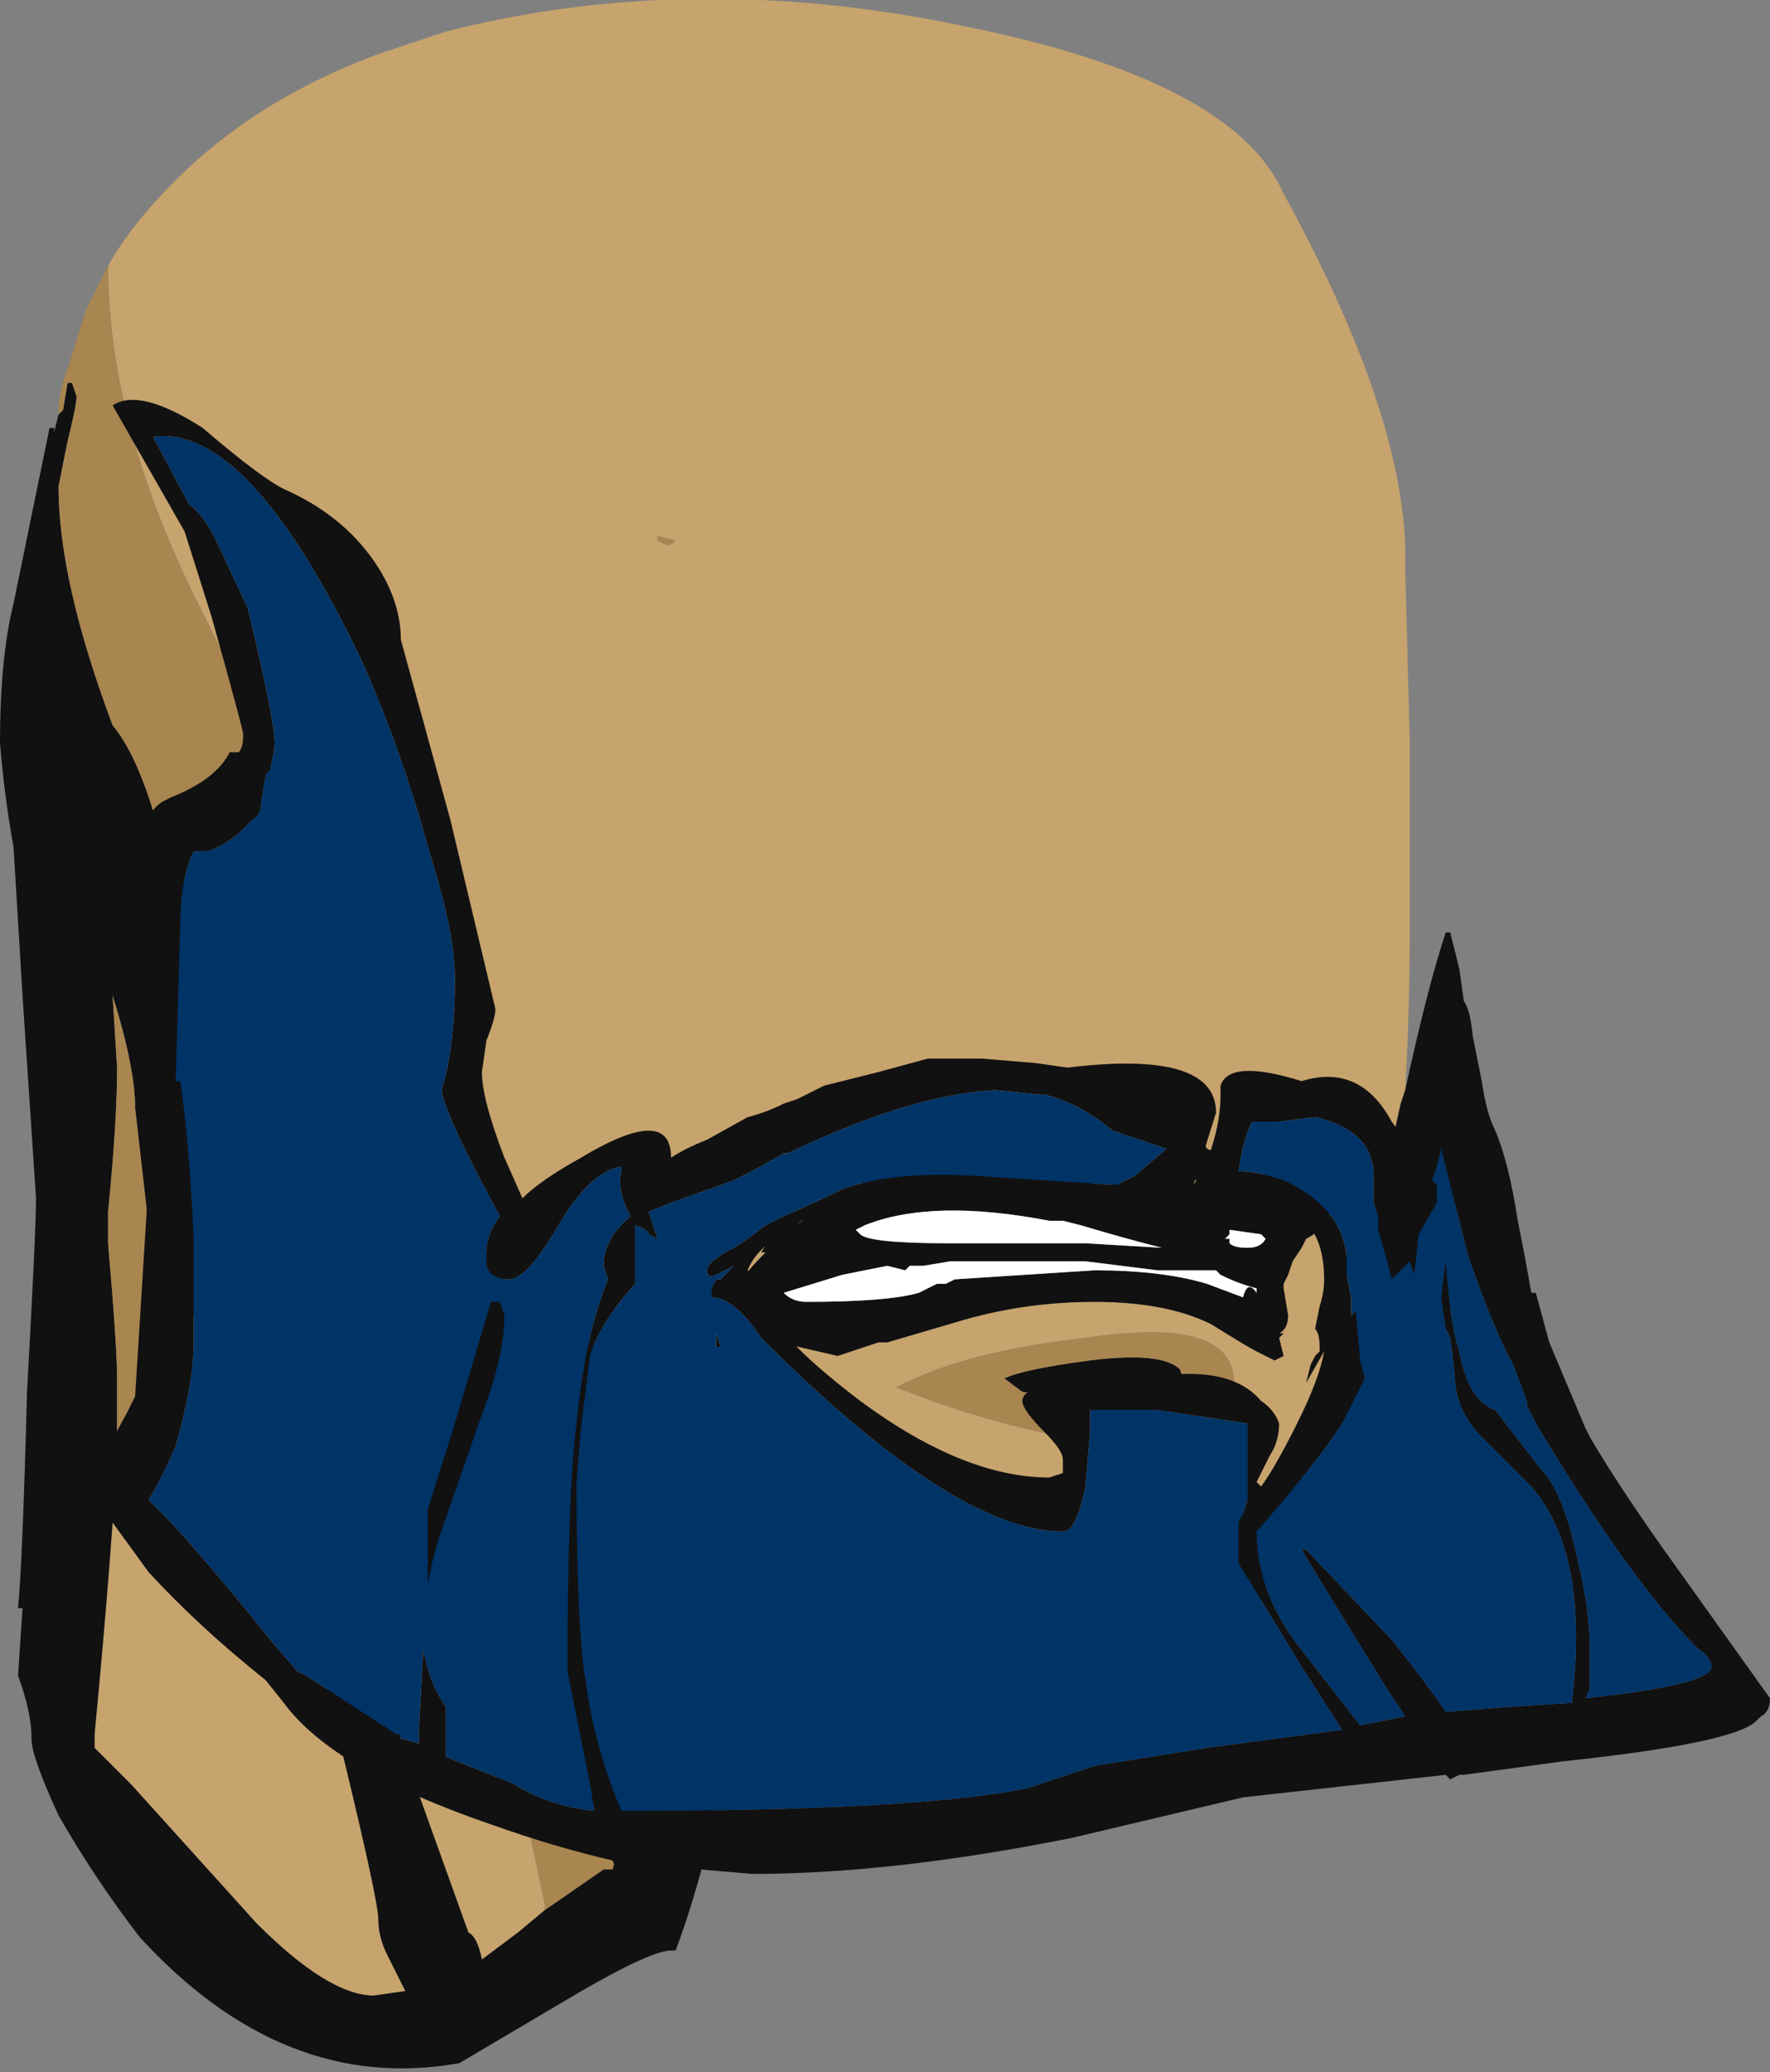 <?xml version="1.0" encoding="UTF-8" standalone="no"?>
<svg xmlns:ffdec="https://www.free-decompiler.com/flash" xmlns:xlink="http://www.w3.org/1999/xlink" ffdec:objectType="frame" height="161.0px" width="137.55px" xmlns="http://www.w3.org/2000/svg">
  <rect width="100%" height="100%" fill="#808080" stroke="none"/>
  <g transform="matrix(1.0, 0.0, 0.0, 1.0, 53.55, 53.9)">
    <use ffdec:characterId="63" height="23.0" transform="matrix(7.0, 0.0, 0.0, 7.0, -53.55, -53.9)" width="19.65" xlink:href="#shape0"/>
  </g>
  <defs>
    <g id="shape0" transform="matrix(1.0, 0.0, 0.0, 1.0, 7.65, 7.7)">
      <path d="M-6.45 -4.75 Q-6.2 -5.2 -5.7 -5.7 -4.8 -6.6 -3.45 -7.1 L-2.7 -7.35 Q0.05 -8.05 3.1 -7.4 6.05 -6.8 6.6 -5.55 8.0 -3.0 7.95 -1.4 L8.0 0.5 8.0 2.65 Q8.0 3.55 7.95 4.4 L7.9 4.55 7.3 7.25 6.15 10.65 2.05 9.05 -0.05 7.95 -2.7 6.05 -4.9 0.1 -5.5 -1.1 Q-6.45 -3.05 -6.45 -4.75 M-5.75 1.75 L-5.7 2.0 -5.75 1.75 M-0.35 -1.7 L-0.25 -1.65 Q-0.2 -1.65 -0.15 -1.7 L-0.35 -1.75 -0.35 -1.7 M-1.4 -1.45 L-1.4 -1.45 M-6.35 8.35 L-4.45 9.25 -3.85 11.75 Q-3.45 13.4 -3.45 13.6 -3.45 13.8 -3.35 14.0 L-3.15 14.4 -3.5 14.45 Q-4.0 14.45 -4.8 13.65 L-6.2 12.1 -6.6 11.7 -6.6 11.55 Q-6.4 9.45 -6.35 8.35 M-3.95 9.6 L-1.8 12.5 -1.6 13.45 -1.6 13.5 -1.9 13.75 -2.3 14.05 Q-2.35 13.8 -2.45 13.75 L-3.15 11.8 -3.95 9.6 M6.75 4.8 L6.3 5.45 5.5 5.7 3.95 5.3 2.05 5.35 1.1 5.95 1.05 6.0 0.9 6.05 0.8 6.2 0.85 6.2 Q0.5 6.55 0.5 6.7 L1.0 7.2 1.65 7.35 2.1 7.2 2.2 7.2 3.05 6.95 Q3.75 6.75 4.5 6.75 5.3 6.75 5.8 7.0 6.2 7.25 6.3 7.3 L6.5 7.4 6.6 7.35 6.55 7.15 6.6 7.1 6.55 7.1 Q6.65 7.05 6.65 6.9 L6.6 6.6 6.6 6.55 6.65 6.45 6.7 6.3 6.8 6.15 6.85 6.05 Q7.15 5.9 7.15 5.55 L6.75 4.8 M5.85 5.35 L6.05 5.2 5.75 5.05 5.55 4.75 5.35 5.1 Q5.45 5.4 5.6 5.4 5.8 5.4 5.85 5.35 M4.4 7.15 Q3.05 7.3 2.3 7.7 3.95 8.35 5.25 8.35 L6.05 7.65 Q6.05 6.9 4.4 7.15" fill="#c7a36d" fill-rule="evenodd" stroke="none"/>
      <path d="M7.95 4.4 Q8.2 3.25 8.4 2.65 L8.45 2.65 8.55 3.05 8.6 3.4 8.45 7.0 3.65 11.35 0.65 10.75 Q0.25 12.9 -0.15 13.95 L-0.2 13.95 Q-0.45 13.95 -1.45 14.55 L-2.55 15.2 Q-4.5 15.55 -6.1 13.8 -6.6 13.15 -7.0 12.45 -7.3 11.8 -7.3 11.6 -7.3 11.3 -7.45 10.9 L-7.4 10.15 -7.45 10.15 Q-7.4 9.65 -7.35 7.75 -7.25 5.95 -7.25 5.6 L-7.4 3.35 -7.5 1.7 Q-7.6 1.15 -7.65 0.55 -7.65 -0.4 -7.5 -1.0 L-7.1 -2.95 -7.05 -2.95 -7.05 -2.9 -7.0 -3.1 -6.95 -3.15 -6.9 -3.45 -6.85 -3.45 -6.8 -3.3 Q-6.8 -3.2 -6.9 -2.8 L-7.0 -2.3 Q-7.0 -1.25 -6.4 0.35 -6.15 0.65 -5.95 1.3 L-5.75 1.75 -5.7 2.0 1.75 9.9 6.15 10.65 7.3 7.25 7.9 4.55 7.95 4.4 M-0.05 7.95 L2.05 9.05 -0.05 7.95 M-1.4 -1.45 L-1.4 -1.45 M-1.6 13.5 L-0.95 13.05 -0.85 13.05 -0.75 12.7 -5.95 6.35 -6.15 4.6 Q-6.15 4.15 -6.4 3.35 L-6.4 3.35 -6.35 4.15 Q-6.35 4.75 -6.45 5.75 L-6.45 6.1 Q-6.35 7.25 -6.35 7.6 L-6.35 8.35 Q-6.4 9.45 -6.6 11.55 L-6.6 11.7 -6.2 12.1 -4.8 13.65 Q-4.0 14.45 -3.5 14.45 L-3.15 14.4 -3.35 14.0 Q-3.45 13.8 -3.45 13.6 -3.45 13.4 -3.85 11.75 L-4.45 9.25 -3.95 9.6 -3.15 11.8 -2.45 13.75 Q-2.35 13.8 -2.3 14.05 L-1.9 13.75 -1.6 13.5 M6.75 4.8 L7.15 5.55 Q7.15 5.9 6.85 6.05 L6.8 6.15 6.7 6.3 6.65 6.45 6.6 6.55 6.6 6.6 6.65 6.9 Q6.65 7.05 6.55 7.1 L6.6 7.1 6.55 7.15 6.6 7.35 6.5 7.4 6.3 7.3 Q6.2 7.25 5.8 7.0 5.3 6.75 4.5 6.75 3.75 6.75 3.05 6.95 L2.2 7.2 2.1 7.2 1.65 7.35 1.0 7.2 0.5 6.7 Q0.5 6.55 0.85 6.2 L0.8 6.2 0.9 6.05 1.05 6.0 1.1 5.95 2.05 5.35 3.95 5.3 5.5 5.7 6.3 5.45 6.75 4.8 M6.0 6.1 Q6.05 6.15 6.2 6.15 6.35 6.15 6.4 6.05 L6.35 6.0 6.0 5.95 6.0 6.0 5.95 6.05 6.0 6.05 6.0 6.1 M5.9 6.45 L5.85 6.4 5.2 6.4 4.4 6.3 2.9 6.3 2.6 6.35 2.45 6.35 2.4 6.4 2.2 6.35 1.7 6.45 1.05 6.65 Q1.15 6.75 1.3 6.75 2.2 6.75 2.55 6.65 L2.75 6.55 2.85 6.55 2.95 6.5 4.5 6.4 Q5.25 6.4 5.75 6.55 L6.15 6.7 Q6.2 6.5 6.3 6.65 L6.3 6.6 Q6.1 6.55 5.9 6.45 M5.85 5.35 Q5.8 5.4 5.6 5.4 5.45 5.4 5.35 5.1 L5.55 4.75 5.75 5.05 6.05 5.2 5.85 5.35 M1.9 6.0 Q2.0 6.1 2.9 6.1 L4.4 6.1 5.25 6.15 Q4.85 6.05 4.35 5.9 L4.15 5.85 4.0 5.85 Q2.7 5.6 1.95 5.9 L1.85 5.95 1.9 6.0 M1.65 6.1 L1.65 6.1 M5.45 7.5 L5.5 7.65 4.4 7.8 3.7 7.75 3.5 7.6 Q3.7 7.5 4.45 7.4 5.25 7.3 5.45 7.5" fill="#111111" fill-rule="evenodd" stroke="none"/>
      <path d="M-7.0 -3.1 Q-7.0 -3.35 -6.9 -3.6 L-6.7 -4.25 -6.45 -4.75 Q-6.45 -3.05 -5.5 -1.1 L-4.9 0.1 -2.7 6.05 -0.05 7.95 2.05 9.05 6.15 10.65 1.75 9.9 -5.7 2.0 -5.75 1.75 -5.95 1.3 Q-6.15 0.65 -6.4 0.35 -7.0 -1.25 -7.0 -2.3 L-6.9 -2.8 Q-6.8 -3.2 -6.8 -3.3 L-6.85 -3.45 -6.9 -3.45 -6.95 -3.15 -7.0 -3.1 M-0.35 -1.7 L-0.35 -1.75 -0.15 -1.7 Q-0.2 -1.65 -0.25 -1.65 L-0.35 -1.7 M-6.35 8.35 L-6.35 7.6 Q-6.35 7.25 -6.45 6.1 L-6.45 5.75 Q-6.35 4.75 -6.35 4.15 L-6.4 3.35 -6.4 3.35 Q-6.15 4.15 -6.15 4.6 L-5.95 6.35 -0.75 12.7 -0.85 13.05 -0.95 13.05 -1.6 13.5 -1.6 13.45 -1.8 12.5 -3.95 9.6 -4.45 9.25 -6.35 8.35 M5.45 7.5 Q5.25 7.3 4.45 7.4 3.7 7.5 3.5 7.6 L3.7 7.75 4.4 7.8 5.5 7.65 5.45 7.5 M4.4 7.15 Q6.05 6.9 6.05 7.65 L5.25 8.35 Q3.95 8.35 2.3 7.7 3.05 7.3 4.4 7.15" fill="#a9854f" fill-rule="evenodd" stroke="none"/>
      <path d="M6.0 6.1 L6.0 6.05 5.95 6.05 6.0 6.0 6.0 5.95 6.35 6.0 6.4 6.05 Q6.35 6.15 6.2 6.15 6.05 6.15 6.0 6.1 M5.9 6.45 Q6.1 6.55 6.3 6.6 L6.3 6.65 Q6.2 6.5 6.15 6.7 L5.75 6.55 Q5.25 6.4 4.5 6.4 L2.95 6.5 2.85 6.55 2.75 6.55 2.55 6.65 Q2.2 6.75 1.3 6.75 1.15 6.75 1.05 6.65 L1.7 6.45 2.2 6.35 2.4 6.4 2.45 6.35 2.6 6.35 2.9 6.3 4.4 6.3 5.2 6.4 5.85 6.4 5.9 6.45 M1.65 6.1 L1.65 6.1 M1.9 6.0 L1.85 5.95 1.95 5.9 Q2.7 5.6 4.0 5.85 L4.15 5.85 4.35 5.9 Q4.85 6.05 5.25 6.15 L4.4 6.1 2.9 6.1 Q2.0 6.1 1.9 6.0" fill="#ffffff" fill-rule="evenodd" stroke="none"/>
      <path d="M-4.9 -0.95 Q-4.6 0.3 -4.6 0.55 -4.6 0.6 -4.65 0.85 L-4.7 0.9 -4.75 1.2 Q-4.75 1.35 -4.85 1.4 L-5.0 1.55 Q-5.25 1.75 -5.4 1.75 L-5.5 1.75 Q-5.65 2.05 -5.65 2.6 L-5.7 4.3 -5.65 4.3 Q-5.55 4.95 -5.5 6.05 L-5.5 7.2 Q-5.5 7.65 -5.7 8.35 -5.85 8.7 -6.0 8.95 L-5.75 9.2 Q-5.25 9.75 -4.65 10.5 L-4.35 10.85 -4.25 10.9 -3.25 11.55 -3.2 11.55 -3.2 11.6 -3.0 11.65 -3.0 11.5 -2.95 10.6 Q-2.9 10.95 -2.7 11.25 L-2.7 11.8 -1.95 12.1 Q-1.55 12.35 -1.05 12.4 L-1.1 12.1 -1.35 10.85 Q-1.35 8.9 -1.25 8.1 -1.15 7.1 -0.9 6.5 L-0.95 6.35 Q-0.95 6.05 -0.65 5.8 L-0.7 5.7 Q-0.8 5.45 -0.75 5.3 L-0.75 5.25 Q-1.1 5.3 -1.45 5.9 -1.8 6.5 -2.0 6.5 -2.2 6.5 -2.25 6.35 L-2.25 6.2 Q-2.25 6.0 -2.1 5.8 -2.7 4.7 -2.75 4.4 -2.6 3.95 -2.6 3.15 -2.6 2.65 -2.9 1.7 -3.2 0.6 -3.65 -0.4 -4.9 -3.0 -5.95 -2.85 L-5.55 -2.1 Q-5.4 -2.0 -5.25 -1.7 L-4.9 -0.95 M-4.45 -2.25 Q-3.8 -1.95 -3.45 -1.4 -3.2 -1.0 -3.2 -0.6 L-2.65 1.4 -2.15 3.5 Q-2.15 3.6 -2.25 3.85 L-2.3 4.2 Q-2.3 4.5 -2.05 5.15 L-1.85 5.6 Q-1.65 5.4 -1.2 5.15 -0.2 4.55 -0.2 5.15 -0.05 5.05 0.2 4.95 L0.65 4.7 Q0.85 4.65 1.05 4.55 L1.2 4.5 1.5 4.35 2.1 4.2 2.65 4.05 3.25 4.05 3.85 4.1 4.2 4.15 Q5.85 3.95 5.85 4.65 L5.6 5.45 5.7 5.3 Q5.9 4.85 5.9 4.45 5.9 4.4 5.9 4.35 6.0 4.05 6.8 4.3 7.45 4.1 7.8 4.75 L7.95 4.95 8.0 5.0 8.0 5.05 8.05 4.85 Q8.3 4.05 8.4 3.9 8.4 3.5 8.5 3.4 8.65 3.3 8.7 3.8 L8.8 4.3 Q8.85 4.65 8.95 4.85 9.1 5.2 9.2 5.85 9.3 6.35 9.35 6.65 L9.4 6.65 9.55 7.2 9.95 8.15 10.0 8.25 Q10.35 8.85 11.0 9.75 L12.0 11.15 Q12.0 11.3 11.9 11.35 L11.85 11.4 Q11.6 11.65 9.7 11.85 L8.6 12.0 8.55 12.0 8.45 12.05 8.4 12.0 6.15 12.25 4.25 12.7 Q2.25 13.1 0.7 13.1 L-0.45 13.0 -0.35 13.15 -0.4 13.25 -0.55 13.3 Q-0.7 13.3 -0.85 12.95 -1.5 12.8 -2.2 12.55 -3.95 11.95 -4.5 11.2 L-4.7 10.95 Q-5.45 10.35 -6.0 9.75 L-6.4 9.2 -6.45 9.1 -6.7 8.8 Q-6.7 8.5 -6.5 8.55 -6.45 8.35 -6.25 8.0 L-6.15 7.8 -5.95 4.6 -6.15 2.05 Q-6.15 1.75 -6.0 1.55 L-6.0 1.45 Q-6.0 1.3 -5.85 1.2 L-5.75 1.15 Q-5.25 0.95 -5.1 0.65 L-5.0 0.65 Q-4.95 0.6 -4.95 0.45 -4.95 0.4 -5.3 -0.85 L-5.6 -1.8 -6.4 -3.2 Q-6.1 -3.4 -5.4 -2.95 -4.7 -2.35 -4.45 -2.25 M-2.05 6.9 Q-2.05 7.35 -2.3 8.0 L-2.7 9.15 Q-2.85 9.55 -2.9 9.9 L-2.9 9.05 -2.6 8.1 -2.2 6.75 -2.1 6.75 -2.05 6.9 M-0.6 5.9 L-0.6 6.55 Q-1.0 7.0 -1.1 7.35 L-1.2 8.15 -1.25 8.75 Q-1.25 10.35 -1.15 10.95 -1.05 11.7 -0.75 12.4 2.5 12.4 3.75 12.15 L4.5 11.9 5.75 11.7 7.25 11.5 6.8 10.8 6.1 9.65 6.1 9.2 6.15 9.1 6.2 8.95 6.2 8.1 5.2 7.95 4.45 7.95 4.45 8.2 4.4 8.8 Q4.3 9.3 4.15 9.3 2.95 9.3 0.8 7.15 0.5 6.7 0.25 6.7 L0.25 6.6 0.3 6.5 0.35 6.5 0.5 6.35 0.3 6.45 Q0.2 6.5 0.2 6.4 0.2 6.3 0.5 6.15 L0.65 6.05 0.85 5.9 1.05 5.8 Q1.5 5.6 1.7 5.5 2.25 5.3 3.15 5.35 L4.7 5.45 4.75 5.45 4.95 5.35 5.3 5.05 4.7 4.85 Q4.35 4.55 3.95 4.45 L3.9 4.45 3.4 4.4 Q2.45 4.45 1.1 5.1 L1.05 5.1 Q0.8 5.25 0.5 5.4 L-0.2 5.65 -0.45 5.75 -0.35 6.05 -0.45 6.0 Q-0.45 5.95 -0.6 5.9 M8.35 5.05 L8.3 5.25 8.25 5.4 8.3 5.45 8.3 5.65 8.1 6.0 8.05 6.45 8.0 6.3 7.8 6.5 7.75 6.3 7.65 5.95 7.65 5.8 7.6 5.65 7.6 5.35 Q7.6 4.85 6.95 4.7 L6.55 4.75 6.25 4.75 Q6.15 4.95 6.1 5.3 6.3 5.3 6.6 5.4 7.25 5.7 7.3 6.25 L7.3 6.45 7.35 6.7 7.35 6.9 7.4 6.85 7.45 7.4 7.5 7.6 7.25 8.1 Q7.0 8.5 6.3 9.3 6.3 9.95 6.75 10.55 L7.45 11.45 7.95 11.35 7.75 11.05 Q7.1 10.0 6.8 9.5 L6.85 9.5 7.8 10.5 Q8.2 11.0 8.4 11.3 L9.05 11.25 9.8 11.2 Q10.0 9.55 9.35 8.8 L8.8 8.25 Q8.5 7.95 8.5 7.55 L8.45 7.15 8.4 7.05 8.35 6.7 8.4 6.3 Q8.45 7.0 8.55 7.3 8.65 7.85 8.95 7.95 L9.45 8.6 Q9.7 8.85 9.85 9.55 10.0 10.15 10.0 10.6 L10.0 11.05 9.95 11.15 Q11.35 11.0 11.35 10.8 11.35 10.7 11.2 10.6 10.45 9.85 9.4 8.1 L9.3 7.9 9.3 7.85 9.15 7.45 Q8.95 7.1 8.65 6.25 L8.35 5.05 M5.85 5.65 L5.5 5.75 5.45 5.7 5.45 5.75 Q5.25 5.8 5.1 5.9 L5.05 5.9 4.6 5.7 Q3.5 5.25 2.9 5.45 1.9 5.6 1.25 5.85 L1.05 6.0 Q0.75 6.15 0.65 6.4 L0.85 6.6 0.8 6.65 0.85 6.65 0.85 6.7 Q0.85 7.05 1.9 7.85 3.05 8.7 4.0 8.7 L4.15 8.65 4.15 8.5 Q4.15 8.4 3.95 8.2 3.7 7.95 3.7 7.85 3.7 7.55 5.55 7.55 6.1 7.55 6.35 7.85 6.5 7.95 6.55 8.1 6.55 8.3 6.45 8.45 L6.3 8.75 6.35 8.8 Q6.5 8.6 6.75 8.1 7.0 7.6 7.05 7.3 L6.85 7.65 6.9 7.45 6.95 7.35 7.0 7.3 7.0 7.25 Q7.0 7.1 6.95 7.05 L7.0 6.8 Q7.05 6.65 7.05 6.5 7.05 5.5 5.9 5.65 L5.85 5.65 M7.7 8.65 L7.7 8.65 M0.3 7.1 L0.35 7.25 0.3 7.25 0.3 7.1" fill="#111111" fill-rule="evenodd" stroke="none"/>
      <path d="M-4.9 -0.95 L-5.25 -1.7 Q-5.4 -2.0 -5.55 -2.1 L-5.95 -2.85 Q-4.9 -3.0 -3.65 -0.4 -3.2 0.6 -2.9 1.7 -2.6 2.65 -2.6 3.15 -2.6 3.95 -2.75 4.4 -2.7 4.7 -2.1 5.8 -2.25 6.0 -2.25 6.2 L-2.25 6.35 Q-2.2 6.5 -2.0 6.5 -1.8 6.5 -1.45 5.9 -1.1 5.3 -0.75 5.25 L-0.75 5.3 Q-0.8 5.45 -0.7 5.7 L-0.65 5.8 Q-0.95 6.05 -0.95 6.35 L-0.9 6.5 Q-1.15 7.1 -1.25 8.1 -1.35 8.9 -1.35 10.85 L-1.1 12.1 -1.05 12.4 Q-1.55 12.35 -1.95 12.1 L-2.7 11.8 -2.7 11.25 Q-2.9 10.95 -2.95 10.6 L-3.0 11.5 -3.0 11.65 -3.2 11.6 -3.2 11.55 -3.25 11.55 -4.25 10.9 -4.35 10.85 -4.65 10.5 Q-5.25 9.75 -5.75 9.2 L-6.0 8.95 Q-5.85 8.7 -5.7 8.35 -5.5 7.65 -5.5 7.2 L-5.5 6.05 Q-5.55 4.95 -5.65 4.3 L-5.7 4.3 -5.65 2.6 Q-5.65 2.05 -5.5 1.75 L-5.4 1.75 Q-5.25 1.75 -5.0 1.55 L-4.85 1.4 Q-4.75 1.35 -4.75 1.2 L-4.7 0.9 -4.65 0.85 Q-4.6 0.6 -4.6 0.55 -4.6 0.3 -4.9 -0.95 M-0.6 5.9 Q-0.45 5.95 -0.45 6.0 L-0.35 6.05 -0.45 5.75 -0.2 5.65 0.5 5.4 Q0.8 5.25 1.05 5.1 L1.1 5.1 Q2.45 4.45 3.4 4.4 L3.9 4.45 3.95 4.45 Q4.35 4.55 4.7 4.85 L5.3 5.05 4.95 5.35 4.75 5.45 4.7 5.45 3.15 5.35 Q2.25 5.3 1.7 5.5 1.5 5.6 1.05 5.8 L0.85 5.9 0.65 6.05 0.5 6.15 Q0.2 6.3 0.2 6.4 0.2 6.5 0.3 6.45 L0.5 6.35 0.35 6.5 0.3 6.5 0.25 6.6 0.25 6.7 Q0.5 6.7 0.8 7.15 2.95 9.3 4.15 9.3 4.3 9.3 4.4 8.8 L4.45 8.2 4.45 7.95 5.2 7.95 6.2 8.1 6.2 8.95 6.15 9.1 6.1 9.2 6.1 9.65 6.8 10.8 7.25 11.5 5.75 11.7 4.5 11.9 3.75 12.15 Q2.5 12.4 -0.75 12.4 -1.05 11.7 -1.15 10.95 -1.25 10.35 -1.25 8.75 L-1.2 8.15 -1.1 7.35 Q-1.0 7.0 -0.6 6.55 L-0.6 5.9 M-2.05 6.9 L-2.1 6.75 -2.2 6.75 -2.6 8.1 -2.9 9.05 -2.9 9.9 Q-2.85 9.55 -2.7 9.15 L-2.3 8.0 Q-2.05 7.35 -2.05 6.9 M8.35 5.05 L8.65 6.25 Q8.95 7.1 9.15 7.45 L9.3 7.85 9.3 7.9 9.4 8.1 Q10.45 9.85 11.2 10.6 11.35 10.7 11.35 10.8 11.35 11.0 9.95 11.15 L10.0 11.05 10.0 10.6 Q10.0 10.15 9.85 9.55 9.7 8.85 9.45 8.6 L8.95 7.95 Q8.65 7.85 8.55 7.3 8.45 7.0 8.4 6.3 L8.35 6.7 8.4 7.05 8.45 7.15 8.5 7.55 Q8.5 7.95 8.8 8.25 L9.35 8.8 Q10.0 9.55 9.8 11.2 L9.05 11.25 8.4 11.3 Q8.2 11.0 7.8 10.5 L6.85 9.5 6.8 9.5 Q7.1 10.0 7.75 11.05 L7.95 11.35 7.45 11.45 6.75 10.55 Q6.3 9.95 6.3 9.3 7.0 8.5 7.25 8.1 L7.5 7.6 7.45 7.4 7.4 6.85 7.35 6.9 7.35 6.7 7.3 6.45 7.3 6.25 Q7.25 5.7 6.6 5.4 6.3 5.3 6.1 5.3 6.15 4.95 6.25 4.75 L6.55 4.75 6.95 4.7 Q7.6 4.85 7.6 5.35 L7.6 5.65 7.65 5.8 7.65 5.95 7.75 6.3 7.8 6.5 8.0 6.3 8.05 6.45 8.1 6.0 8.3 5.65 8.3 5.45 8.25 5.4 8.3 5.25 8.35 5.05 M0.3 7.1 L0.3 7.25 0.35 7.25 0.3 7.1 M7.7 8.65 L7.7 8.65" fill="#003366" fill-rule="evenodd" stroke="none"/>
    </g>
  </defs>
</svg>
